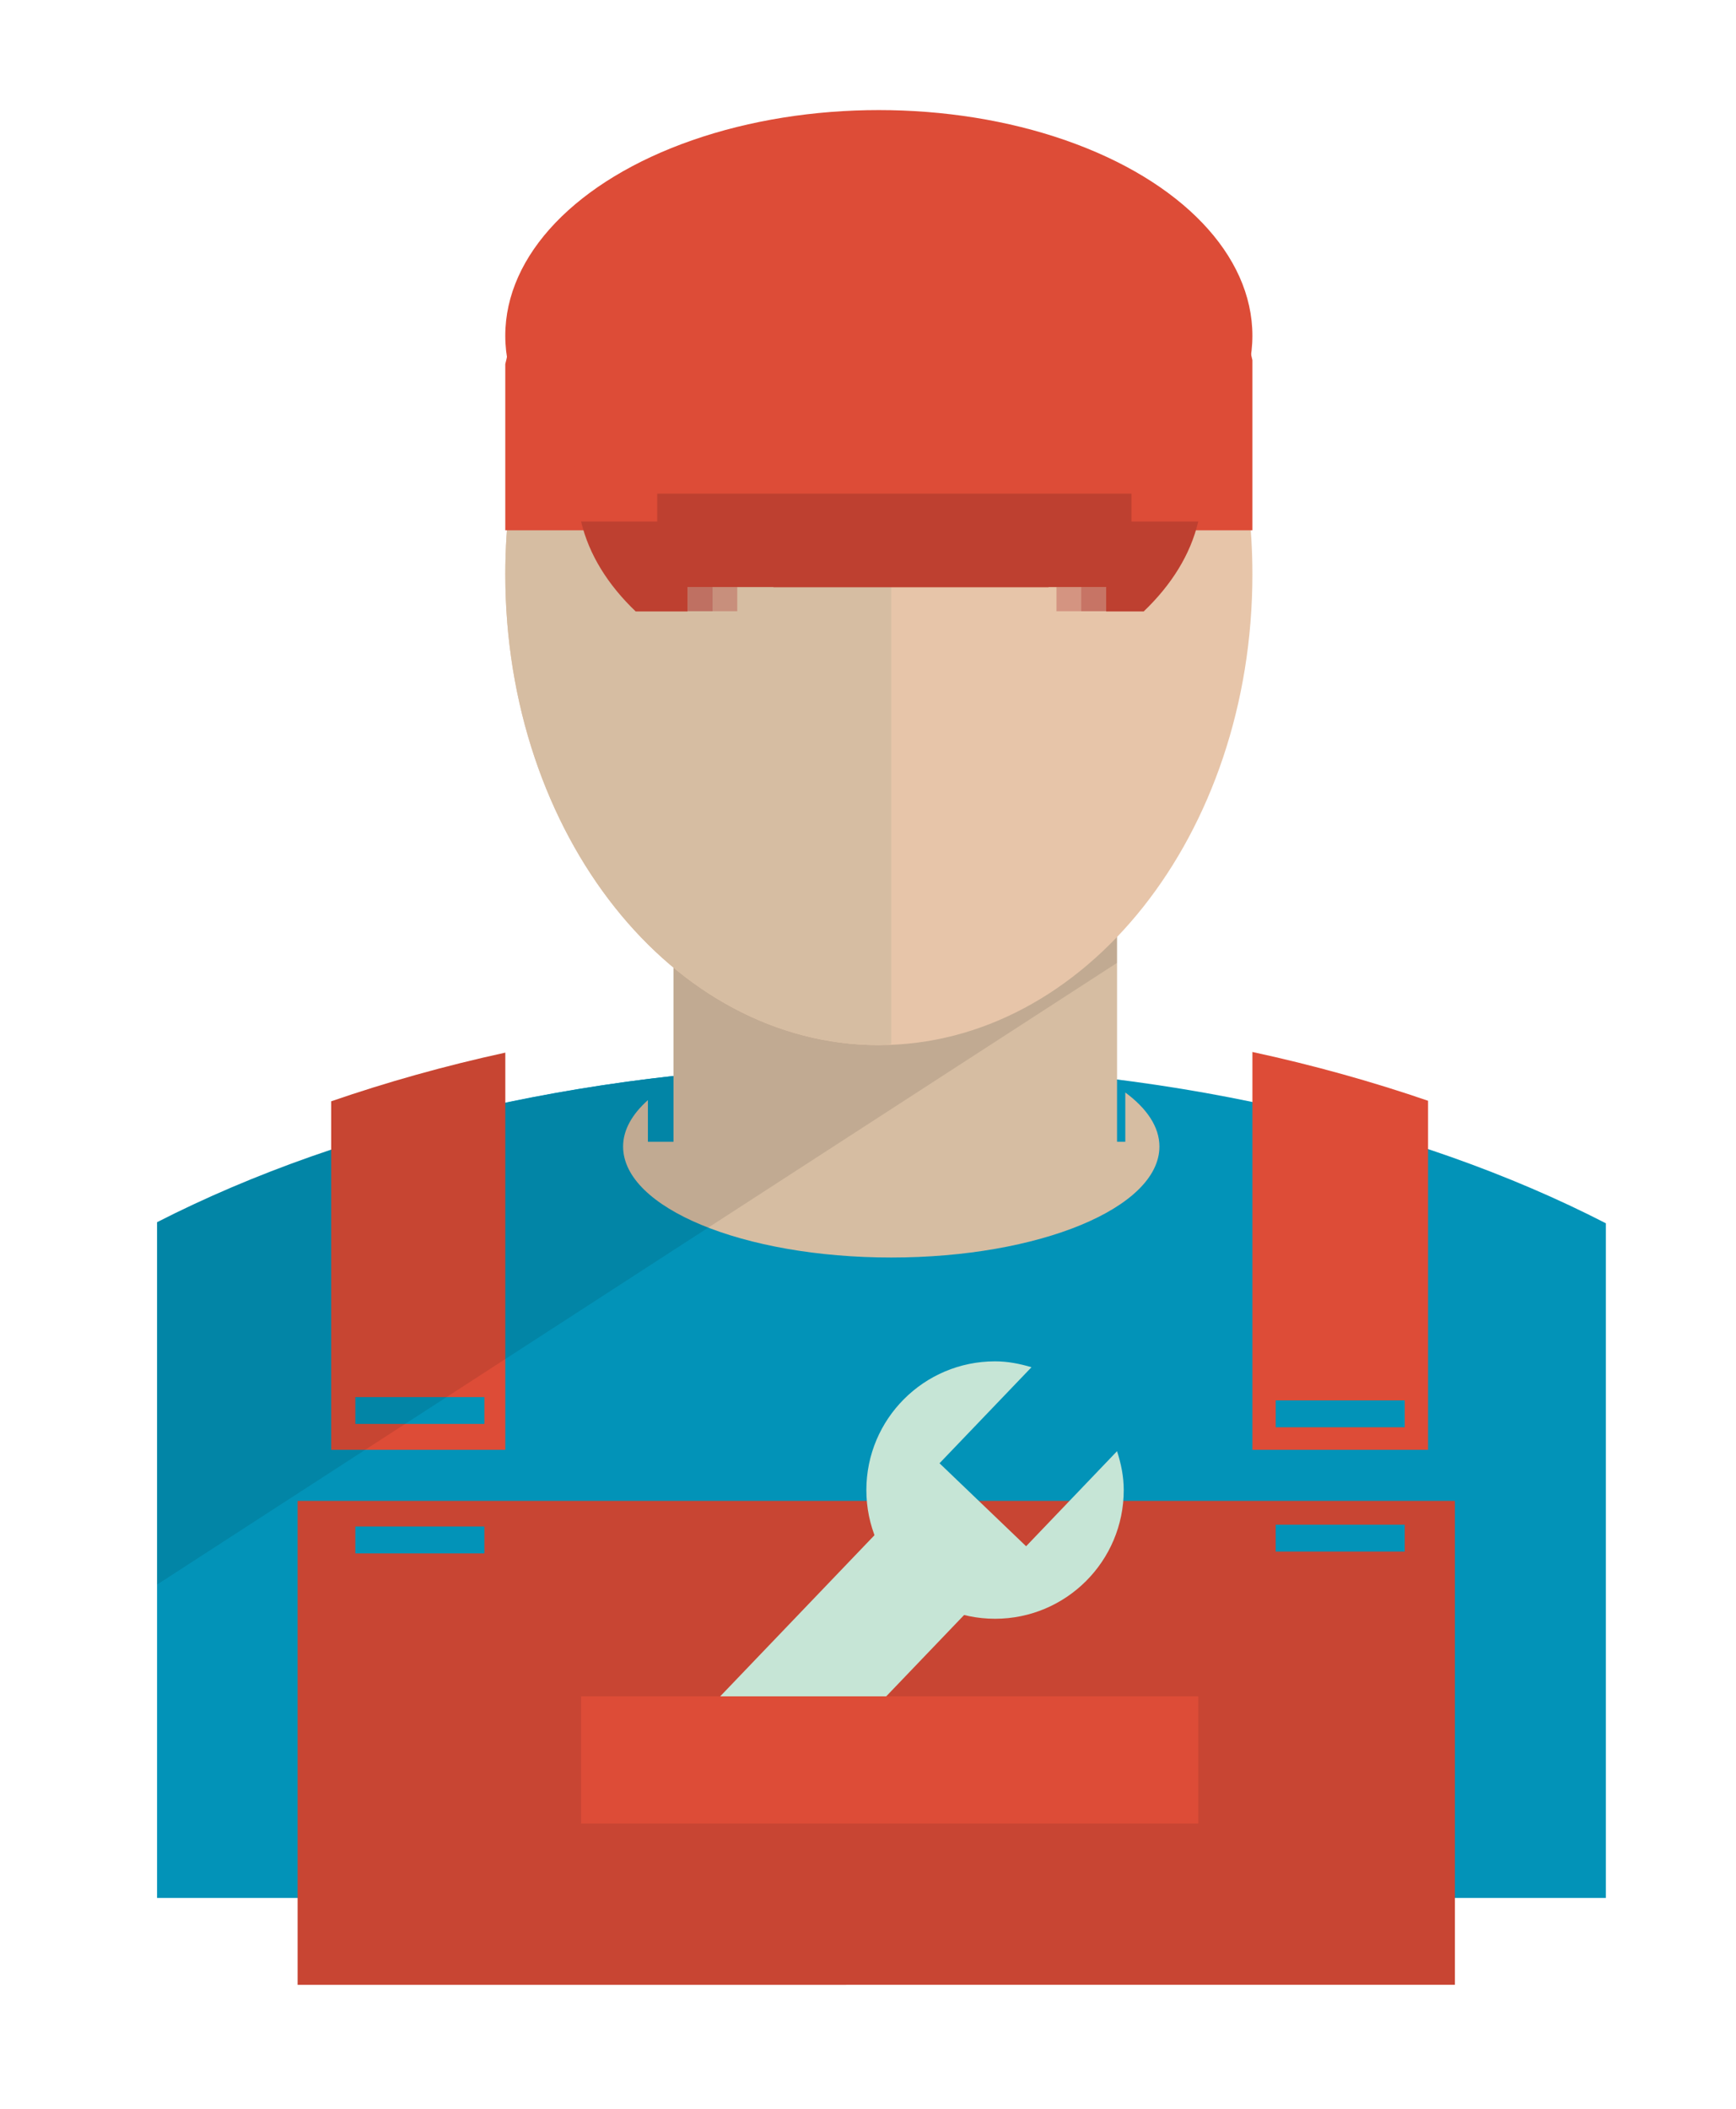 <?xml version="1.0" encoding="utf-8"?>
<!-- Generator: Adobe Illustrator 16.0.0, SVG Export Plug-In . SVG Version: 6.00 Build 0)  -->
<!DOCTYPE svg PUBLIC "-//W3C//DTD SVG 1.1//EN" "http://www.w3.org/Graphics/SVG/1.1/DTD/svg11.dtd">
<svg version="1.1" id="Layer_1" xmlns="http://www.w3.org/2000/svg" xmlns:xlink="http://www.w3.org/1999/xlink" x="0px" y="0px"
	 width="70px" height="85px" viewBox="0 0 70 85" enable-background="new 0 0 70 85" xml:space="preserve">
<g id="Layer_6">
	<g id="Layer_7_5_">
		<path fill="#0293B8" d="M64.753,76.502V50.434v-1.127c-7.726-3.97-17.989-6.39-29.253-6.39c-11.223,0-21.451,2.403-29.167,6.347
			v1.17v26.068H64.753z"/>
		<path fill="#C84533" d="M58.666,80.002V60.496H12v19.507L58.666,80.002L58.666,80.002z M51.439,61.456h5.203v1.083h-5.203V61.456z
			 M14.328,61.529h5.203v1.084h-5.203V61.529z"/>
		<path fill="#0293B8" d="M62.904,48.5c-7.57-3.494-17.103-5.583-27.467-5.583c-10.366,0-19.897,2.089-27.467,5.583H62.904z"/>
		<rect x="12" y="63.87" display="none" fill="#C84533" width="46.667" height="14.466"/>
		<path fill="#C6E5D6" d="M41.375,62.325l-3.491-3.345l3.708-3.871c-0.469-0.139-0.955-0.237-1.469-0.237
			c-2.866,0-5.189,2.323-5.189,5.188s2.323,5.188,5.189,5.188c2.865,0,5.189-2.323,5.189-5.188c0-0.551-0.109-1.069-0.27-1.567
			L41.375,62.325z"/>
		<polygon fill="#C6E5D6" points="32.027,72.246 39.455,64.491 35.964,61.146 25.333,72.246 		"/>
		<rect x="23.432" y="68.375" fill="#DD4C37" width="24.886" height="5.125"/>
		<path fill="#0293B8" d="M46.75,43.773v2.793H25.125v-2.924c-6.349,0.887-12.18,2.561-17.155,4.855h54.934
			C58.189,46.324,52.713,44.693,46.75,43.773z"/>
		<path fill="#DD4C37" d="M13.354,44.391v14.047h7.021V42.429C17.933,42.961,15.588,43.621,13.354,44.391z M19.531,57.395h-5.203
			v-1.082h5.203V57.395z"/>
		<path fill="#DD4C37" d="M50.5,42.402v16.036h7.083V44.369C55.329,43.596,52.963,42.934,50.5,42.402z M56.643,57.529h-5.203v-1.082
			h5.203V57.529z"/>
		<rect x="27.157" y="36.29" fill="#D6BDA2" width="17.885" height="10.276"/>
		<path fill="#D6BDA2" d="M45.375,44.035v1.986h-19.25v-1.679c-0.636,0.57-1,1.202-1,1.87c0,2.471,4.841,4.475,10.813,4.475
			c5.974,0,10.813-2.004,10.813-4.475C46.75,45.422,46.247,44.68,45.375,44.035z"/>
		<path opacity="0.1" fill="#010101" enable-background="new    " d="M27.157,35.663v7.254v0.454
			c-2.336,0.257-4.596,0.631-6.782,1.09v-2.032c-2.442,0.532-4.786,1.192-7.021,1.961v1.948c-2.514,0.843-4.866,1.823-7.021,2.927
			V63.87l38.708-25.059v-3.149L27.157,35.663L27.157,35.663z"/>
		<path fill="#E7C5A9" d="M41.917,6.041V7h-11.75V5.393c-5.715,2.694-9.792,9.617-9.792,17.757c0,10.479,6.744,18.975,15.063,18.975
			S50.5,33.63,50.5,23.15C50.5,15.597,46.988,9.094,41.917,6.041z"/>
		<path fill="#D6BDA2" d="M30.167,7.333v-1.94c-5.715,2.694-9.792,9.617-9.792,17.757c0,10.479,6.744,18.975,15.063,18.975
			c0.169,0,0.333-0.025,0.5-0.032V7.333H30.167z"/>
		<path fill="#DD4C37" d="M50.33,13.069c-0.004-0.023-0.014-0.045-0.016-0.069H20.602c-0.012,0.042-0.029,0.082-0.043,0.124
			c0.009,0.523-0.052,1.048-0.185,1.551v6.7H50.5v-6.859C50.381,14.045,50.325,13.557,50.33,13.069z"/>
		<ellipse fill="#DD4C37" cx="35.437" cy="13.531" rx="15.063" ry="9.094"/>
		<rect x="28.724" y="23.663" opacity="0.3" fill="#A82423" enable-background="new    " width="1.005" height="0.974"/>
		<rect x="27.724" y="23.663" opacity="0.5" fill="#A82423" enable-background="new    " width="1.005" height="0.974"/>
		<rect x="42.6" y="23.663" opacity="0.3" fill="#A82423" enable-background="new    " width="1.004" height="0.974"/>
		<rect x="43.6" y="23.663" opacity="0.5" fill="#A82423" enable-background="new    " width="1.004" height="0.974"/>
		<path fill="#BE4030" d="M45.625,21.021v-1.125H26.5v1.125h-3.068c0.314,1.34,1.093,2.567,2.201,3.625h2.091v-0.983h3.463v0.008
			h11.094v-0.008h2.322v0.983h1.513c1.108-1.058,1.887-2.285,2.2-3.625H45.625z"/>
	</g>
</g>
</svg>
